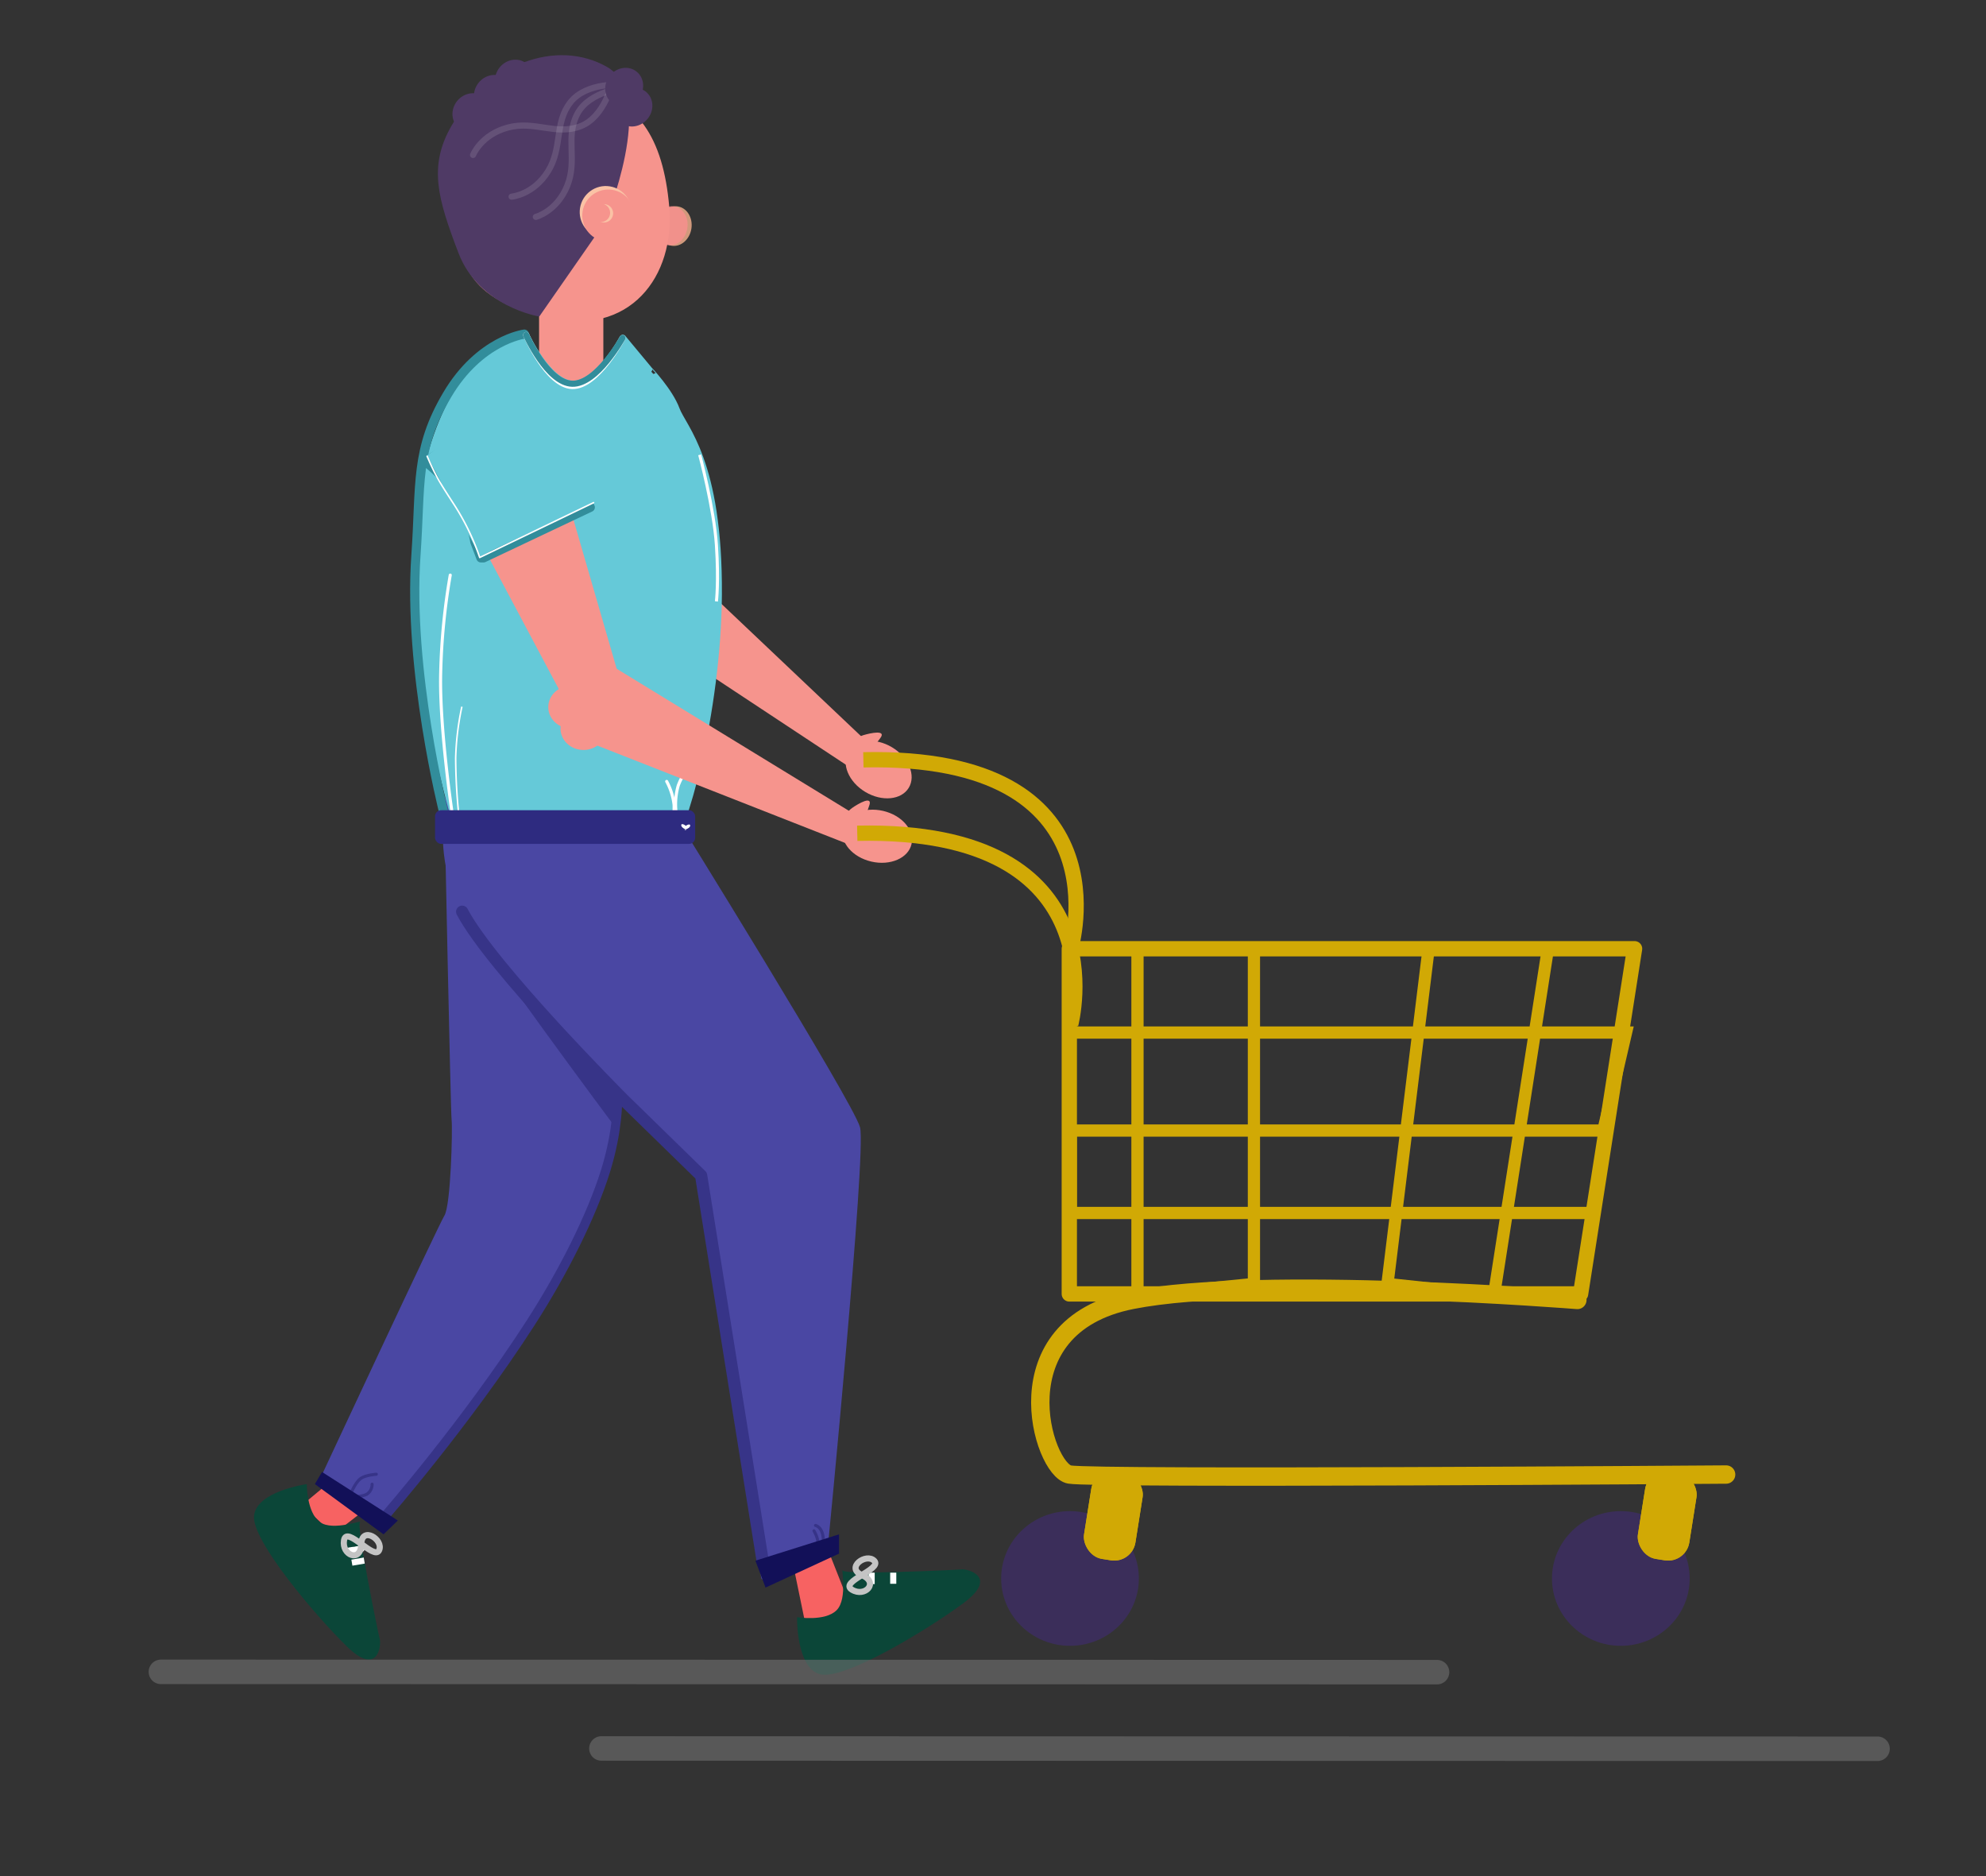 <svg xmlns="http://www.w3.org/2000/svg" xmlns:xlink="http://www.w3.org/1999/xlink" width="649" height="613" viewBox="0 0 649 613">
  <rect x="0" y="0" width="649" height="613" fill="#333333" stroke="none"/>
  <defs>
    <clipPath id="clip-Artboard_1">
      <rect width="649" height="613"/>
    </clipPath>
  </defs>
  <g id="Artboard_1" data-name="Artboard – 1" clip-path="url(#clip-Artboard_1)">
    <g id="adam" transform="translate(-626.834 -1749.29)">
      <g id="pa" transform="translate(203.314 1865)">
        <path id="Path_21" data-name="Path 21" d="M541.327,378.426l-9.246,7.157-10.135-9.6,8.179-6.808Z" transform="translate(0.337)" fill="#f76262"/>
        <path id="Path_22" data-name="Path 22" d="M22.77,9.415,5.738,23.486,0,8.118,14.262,0Z" transform="translate(678.658 410.74) rotate(-72)" fill="#f76262"/>
        <path id="Path_16" data-name="Path 16" d="M625.931,241.782s2.137,20.965-17.842,55.417-60.965,84.086-60.965,84.086l-18.649-14.614s38.212-81.883,40.282-85.243,2.694-28.077,2.344-31.226-2.344-102.55-2.344-102.55" fill="#4a47a3"/>
        <path id="Path_17" data-name="Path 17" d="M571.146,185.708c-.285,3.237,47.708,67.532,47.708,67.532l2.248-12.416S571.431,182.472,571.146,185.708Z" transform="translate(6.227)" fill="#373488"/>
        <path id="Path_15" data-name="Path 15" d="M690.5,390.974s12.639-129.339,10.556-137.241-60.7-102.294-60.7-102.294L571,127.413s-9.9,25.587-2.732,47.066,26.168,39.635,26.168,39.635,32.331,34.524,38.449,40.582c21.929,21.712,14.34,13.961,16.056,16.128.924,5.608,20.825,129.98,20.825,129.98Z" transform="translate(3.028 -1)" fill="#4a47a3" stroke="#4a47a3" stroke-linecap="round" stroke-linejoin="round" stroke-width="1"/>
        <path id="Path_18" data-name="Path 18" d="M544.963,379.591s26.426-30.249,47.62-63.159c10.788-16.751,19.894-35.026,24.411-49.485,4.175-13.365,3.951-23.219,3.951-23.219" transform="translate(4.379)" fill="none" stroke="#373488" stroke-width="3"/>
        <path id="Path_65" data-name="Path 65" d="M895.869,2252.59c0-4.439-2.536-4.915-2.536-4.915" transform="translate(-203.314 -1865)" fill="none" stroke="#373488" stroke-linecap="round" stroke-width="1"/>
        <path id="Path_66" data-name="Path 66" d="M0,5.2C0,.5,1.91,0,1.91,0" transform="translate(692.04 388.974) rotate(151.001)" fill="none" stroke="#373488" stroke-linecap="round" stroke-width="1"/>
        <path id="Path_67" data-name="Path 67" d="M538.51,373.325s3.372.079,5.024-.951a3.852,3.852,0,0,0,1.585-3.171" fill="none" stroke="#373488" stroke-linecap="round" stroke-width="1"/>
        <path id="Path_68" data-name="Path 68" d="M538.51,369.2s3.372-.079,5.024.951S546.8,374.1,546.8,374.1" transform="translate(-23.646 703.413) rotate(-65)" fill="none" stroke="#373488" stroke-linecap="round" stroke-width="1"/>
        <path id="Path_31" data-name="Path 31" d="M666.515,394.8,646.48,269.361l-25.487-24.877s-42.925-42.925-52.6-61.316" transform="translate(6.16 -1)" fill="none" stroke="#373488" stroke-linecap="round" stroke-linejoin="round" stroke-width="4"/>
        <path id="Path_19" data-name="Path 19" d="M528.739,365.2l-2.318,3.964,22.439,16.422,4.675-4.53Z" fill="#121058"/>
        <path id="Path_20" data-name="Path 20" d="M4.6,0,0,8.184,23.948,19.453l4.823-4.047Z" transform="matrix(0.643, -0.766, 0.766, 0.643, 667.416, 397.715)" fill="#121058"/>
        <path id="Path_23" data-name="Path 23" d="M523.769,370.168s-16.57,2.32-17.233,10.439,20.049,32.518,30.323,42.584,11.267-.5,10.77-2.32-7.788-37.282-6.462-38.276-8.741,3.107-13.09,0S523.769,370.168,523.769,370.168Z" transform="translate(0 -1)" fill="#0b4638"/>
        <path id="Path_24" data-name="Path 24" d="M17.248,0S.678,2.32.016,10.439,20.065,42.957,30.338,53.023s11.267-.5,10.77-2.32S33.32,13.421,34.646,12.427s-8.741,3.107-13.09,0S17.248,0,17.248,0Z" transform="translate(681.286 429.693) rotate(-81)" fill="#0b4638"/>
        <path id="Path_25" data-name="Path 25" d="M693.674,396.105v3.726" transform="translate(14.686 2)" fill="none" stroke="#fff" stroke-width="2"/>
        <path id="Path_26" data-name="Path 26" d="M700.733,396.105v3.628" transform="translate(14.686 2)" fill="none" stroke="#fff" stroke-width="2"/>
        <path id="Path_27" data-name="Path 27" d="M541.664,390.321c.2.048-3.882.49-3.882.49S541.464,390.272,541.664,390.321Z" fill="none" stroke="#fff" stroke-width="2"/>
        <path id="Path_28" data-name="Path 28" d="M542.55,394.145l-4.04.687" fill="none" stroke="#fff" stroke-width="2"/>
        <path id="Path_29" data-name="Path 29" d="M7.383.643C10.228,3.17-3.574,8.393.9,10.643s8.713-3.078,2.9-5S4.538-1.884,7.383.643Z" transform="translate(545.858 383.538) rotate(73)" fill="none" stroke="#c4c4c4" stroke-width="2"/>
        <path id="Path_30" data-name="Path 30" d="M7.383.643C10.228,3.17-3.574,8.393.9,10.643s8.713-3.078,2.9-5S4.538-1.884,7.383.643Z" transform="translate(701.946 392.978) rotate(5)" fill="none" stroke="#c4c4c4" stroke-width="2"/>
      </g>
      <g id="Group_3" data-name="Group 3" transform="matrix(0.656, 0.755, -0.755, 0.656, 1779.382, 39.448)">
        <path id="Path_3" data-name="Path 3" d="M711.449,1152.57H294.489" transform="translate(-81.669 1775.724) rotate(-49)" fill="none" stroke="#707070" stroke-linecap="round" stroke-width="8" opacity="0.61"/>
        <path id="Path_4" data-name="Path 4" d="M711.449,1152.57H294.489" transform="translate(31.62 1683.489) rotate(-49)" fill="none" stroke="#707070" stroke-linecap="round" stroke-width="8" opacity="0.61"/>
        <ellipse id="Ellipse_17" data-name="Ellipse 17" cx="7.5" cy="7" rx="7.5" ry="7" transform="translate(812 1957)" fill="#f6948d"/>
        <ellipse id="Ellipse_18" data-name="Ellipse 18" cx="7.5" cy="7" rx="7.5" ry="7" transform="translate(819 1959)" fill="#f6948d"/>
        <ellipse id="Ellipse_19" data-name="Ellipse 19" cx="11.5" cy="8.5" rx="11.5" ry="8.5" transform="translate(899.156 1934.763) rotate(-18)" fill="#f6948d"/>
        <path id="Path_86" data-name="Path 86" d="M2.645.951c2.171,3.183,2.5,2.015,2.5,4.5s-1.119,4.5-2.5,4.5S0,8.36,0,5.875.474-2.232,2.645.951Z" transform="matrix(0.914, 0.407, -0.407, 0.914, 903.321, 1930.37)" fill="#f6948d"/>
        <path id="Path_85" data-name="Path 85" d="M0,0H26.221L13.849,94.66l-9.587.84Z" transform="translate(816.755 1970.768) rotate(-103.008)" fill="#f6948d"/>
      </g>
      <rect id="Rectangle_6" data-name="Rectangle 6" width="21" height="34" transform="translate(803 1846)" fill="#f6948d"/>
      <path id="Path_69" data-name="Path 69" d="M36,9.347C44.62,1.394,50.785.807,50.785.807s7.23,15.678,15.167,15.933S82.4,1.726,82.4,1.726l8.59,10.332S97.77,19.17,99.956,25.13,114,41.89,113.741,85.586c-.227,38.867-11.976,79.928-16.349,81.761-9.226,3.866-66.647,2.508-66.647,2.508S16.79,130.3,14.951,85.586,27.388,17.3,36,9.347Z" transform="translate(748 1857.925)" fill="#65c9d8" stroke="#65c9d8" stroke-linecap="round" stroke-linejoin="round" stroke-width="2"/>
      <path id="Path_71" data-name="Path 71" d="M835.945,2034.45Z" fill="none" stroke="#328d9b" stroke-width="1"/>
      <path id="Path_73" data-name="Path 73" d="M841.167,2016.23a22.144,22.144,0,0,1-.759-8.077,21.221,21.221,0,0,1,2.811-7.5" transform="translate(406.694 -125.713) rotate(11)" fill="none" stroke="#fff" stroke-linecap="round" stroke-linejoin="round" stroke-width="1"/>
      <path id="Path_74" data-name="Path 74" d="M.881,0A22.143,22.143,0,0,0,.122,8.077a21.222,21.222,0,0,0,2.811,7.5" transform="translate(846.81 2020.296) rotate(-177)" fill="none" stroke="#fff" stroke-linecap="round" stroke-linejoin="round" stroke-width="1"/>
      <path id="Path_78" data-name="Path 78" d="M771.8,2014.57s-11.694-46.235-9.043-83.848c1.638-23.245-.38-34.513,10.225-52.448s25.183-19.824,25.183-19.824" fill="none" stroke="#328d9b" stroke-linecap="round" stroke-linejoin="round" stroke-width="3"/>
      <path id="Path_79" data-name="Path 79" d="M775.457,2015.03s-10.047-28.059-13.063-46.153a215.289,215.289,0,0,1-3.016-31.88" transform="translate(398.141 -109.125) rotate(11)" fill="none" stroke="#fff" stroke-linecap="round" stroke-linejoin="round" stroke-width="1"/>
      <path id="Path_82" data-name="Path 82" d="M779.409,2017.92a189.16,189.16,0,0,1-7.265-20.393,90.219,90.219,0,0,1-2.677-16.7" transform="translate(584.102 -136.012) rotate(16)" fill="none" stroke="#fff" stroke-width="0.5"/>
      <g id="Rectangle_4" data-name="Rectangle 4" transform="translate(773 2019)" fill="#4a47a3" stroke="#4a47a3" stroke-width="1">
        <rect width="75" height="19" stroke="none"/>
        <rect x="0.5" y="0.5" width="74" height="18" fill="none"/>
      </g>
      <path id="Path_87" data-name="Path 87" d="M856.484,1897.89s4.681,17.481,5.468,29.494,0,18.392,0,18.392" transform="translate(-1)" fill="none" stroke="#fff" stroke-width="1"/>
      <g id="Group_2" data-name="Group 2" transform="translate(3 5)">
        <path id="Path_84" data-name="Path 84" d="M0,0,33.028-3.013,20.5,69.278,2.522,72.156Z" transform="translate(778.942 1917.711) rotate(-26)" fill="#f6948d"/>
        <ellipse id="Ellipse_17-2" data-name="Ellipse 17" cx="7.5" cy="7" rx="7.5" ry="7" transform="translate(803 1968.319)" fill="#f6948d"/>
        <ellipse id="Ellipse_18-2" data-name="Ellipse 18" cx="7.5" cy="7" rx="7.5" ry="7" transform="translate(807 1975.319)" fill="#f6948d"/>
        <ellipse id="Ellipse_19-2" data-name="Ellipse 19" cx="11.5" cy="8.5" rx="11.5" ry="8.5" transform="translate(901.206 2006.632) rotate(13)" fill="#f6948d"/>
        <path id="Path_86-2" data-name="Path 86" d="M2.5,0C4.671,3.183,5,2.015,5,4.5S3.881,9,2.5,9-.145,7.409-.145,4.924.329-3.183,2.5,0Z" transform="matrix(0.574, 0.82, -0.82, 0.574, 906.417, 2005.552)" fill="#f6948d"/>
        <path id="Path_85-2" data-name="Path 85" d="M0,0H26.221L13.849,94.66l-9.587.84Z" transform="translate(812.157 1985.187) rotate(-66)" fill="#f6948d"/>
      </g>
      <rect id="Rectangle_5" data-name="Rectangle 5" width="85" height="11" rx="2" transform="translate(769 2014)" fill="#2e2b80"/>
      <path id="Path_72" data-name="Path 72" d="M1.922,2.625c1.1,0-1.46-1.837-1.46-.732S2.886,3.484,1.781,3.484s1.6-.351,1.6-1.455S.817,2.625,1.922,2.625Z" transform="translate(849 2017)" fill="#fff"/>
      <path id="Path_80" data-name="Path 80" d="M814.442,1918.39l-36.617,12.13-.868-.107-1.317-5.406a40.81,40.81,0,0,0-3.4-14.387,43.345,43.345,0,0,0-9.507-13.633l38.374-17.121Z" transform="translate(-222.442 110.21) rotate(-7)" fill="#328d9b" stroke="#328d9b" stroke-linecap="round" stroke-linejoin="round" stroke-width="3"/>
      <path id="Path_81" data-name="Path 81" d="M816.712,1923.12l-38.3,12.513-4.4,1.634-13.246-34.873,41.788-22.522Z" transform="translate(-220.594 102.62) rotate(-7)" fill="#65c9d8"/>
      <path id="Path_83" data-name="Path 83" d="M766.417,1898.367c2.9,6.765,4.41,8.967,8.4,15.153a78.425,78.425,0,0,1,8.785,17.9l37.206-17.9" fill="none" stroke="#fff" stroke-linecap="round" stroke-linejoin="round" stroke-width="0.5"/>
      <path id="Path_89" data-name="Path 89" d="M798.774,1858.74s6.957,16.421,15.05,16.665,16.422-15.639,16.422-15.639" fill="none" stroke="#fff" stroke-linecap="round" stroke-width="2"/>
      <path id="Path_88" data-name="Path 88" d="M798.774,1858.74s6.957,15.69,15.05,15.923,16.422-14.943,16.422-14.943" fill="none" stroke="#328d9b" stroke-linecap="round" stroke-width="2"/>
      <g id="Group_4" data-name="Group 4" transform="translate(278.683 1204.077) rotate(9)">
        <ellipse id="Ellipse_20" data-name="Ellipse 20" cx="5.5" cy="6.5" rx="5.5" ry="6.5" transform="translate(653 516)" fill="#f9b38f" opacity="0.8"/>
        <path id="Path_90" data-name="Path 90" d="M5.334,0c2.946,0,5.334,2.87,5.334,6.411S8.28,12.822,5.334,12.822,0,9.952,0,6.411,2.388,0,5.334,0Z" transform="translate(652 516.177)" fill="#f98f8f" opacity="0.8"/>
        <path id="Path_94" data-name="Path 94" d="M33.2,0C51.533,0,61.931,11.608,67.382,33.532S61.644,77.888,33.2,75.594,0,60.539,0,39,14.863,0,33.2,0Z" transform="translate(588.345 483)" fill="#f6948d"/>
        <path id="Path_95" data-name="Path 95" d="M34.5,0C53.554,0,59.149,44.2,59.149,44.2L55.964,81.671s-18.59,7.139-33.258-4.8S0,57.312,0,42C0,18.8,15.446,0,34.5,0Z" transform="matrix(0.934, 0.358, -0.358, 0.934, 596.362, 462.29)" fill="#4f3a65"/>
        <ellipse id="Ellipse_25" data-name="Ellipse 25" cx="6" cy="6.5" rx="6" ry="6.5" transform="translate(637.121 477.621) rotate(30)" fill="#4f3a65"/>
        <ellipse id="Ellipse_27" data-name="Ellipse 27" cx="6" cy="6.5" rx="6" ry="6.5" transform="translate(597.121 474.621) rotate(30)" fill="#4f3a65"/>
        <ellipse id="Ellipse_29" data-name="Ellipse 29" cx="6" cy="6.5" rx="6" ry="6.5" transform="translate(585.121 487.621) rotate(30)" fill="#4f3a65"/>
        <ellipse id="Ellipse_28" data-name="Ellipse 28" cx="6" cy="6.5" rx="6" ry="6.5" transform="translate(591.121 480.621) rotate(30)" fill="#4f3a65"/>
        <path id="Path_91" data-name="Path 91" d="M630.211,477.892S619.3,482.26,617.641,490.7s4.5,14.388,3.713,23.439-6.846,12.764-6.846,12.764" transform="translate(77.988 -80.658) rotate(8)" fill="none" stroke="#fff" stroke-linecap="round" stroke-width="2" opacity="0.12"/>
        <path id="Path_92" data-name="Path 92" d="M630.211,477.892S619.3,482.26,617.641,490.7s4.5,14.388,3.713,23.439-6.846,12.764-6.846,12.764" transform="translate(182.721 -169.662) rotate(18)" fill="none" stroke="#fff" stroke-linecap="round" stroke-width="2" opacity="0.12"/>
        <path id="Path_93" data-name="Path 93" d="M15.7,49.011S4.794,44.643,3.133,36.2s4.5-14.388,3.713-23.439S0,0,0,0" transform="matrix(-0.326, -0.946, 0.946, -0.326, 589.756, 509.868)" fill="none" stroke="#fff" stroke-linecap="round" stroke-width="2" opacity="0.12"/>
        <ellipse id="Ellipse_26" data-name="Ellipse 26" cx="6" cy="6.5" rx="6" ry="6.5" transform="translate(633.121 471.621) rotate(30)" fill="#4f3a65"/>
        <circle id="Ellipse_24" data-name="Ellipse 24" cx="8.5" cy="8.5" r="8.5" transform="translate(627 513)" fill="#fac2a5"/>
        <circle id="Ellipse_21" data-name="Ellipse 21" cx="8.5" cy="8.5" r="8.5" transform="translate(628 514)" fill="#f6948d"/>
        <circle id="Ellipse_22" data-name="Ellipse 22" cx="3" cy="3" r="3" transform="translate(632 519)" fill="#fac2a5"/>
        <circle id="Ellipse_23" data-name="Ellipse 23" cx="3" cy="3" r="3" transform="translate(631 519)" fill="#f6948d"/>
      </g>
      <g id="sabad" transform="translate(154 1242)">
        <ellipse id="Ellipse_1" data-name="Ellipse 1" cx="22.5" cy="22" rx="22.5" ry="22" transform="translate(980 1001)" fill="#3b2e5a"/>
        <ellipse id="Ellipse_2" data-name="Ellipse 2" cx="22.5" cy="22" rx="22.5" ry="22" transform="translate(800 1001)" fill="#3b2e5a"/>
        <g id="Rectangle_1" data-name="Rectangle 1" transform="translate(1011.529 986.861) rotate(9)" fill="#d1a905" stroke="#d1a905" stroke-width="1">
          <rect width="17" height="29" rx="7" stroke="none"/>
          <rect x="0.5" y="0.5" width="16" height="28" rx="6.5" fill="none"/>
        </g>
        <g id="Rectangle_2" data-name="Rectangle 2" transform="translate(830.529 986.861) rotate(9)" fill="#d1a905" stroke="#d1a905" stroke-width="1">
          <rect width="17" height="29" rx="7" stroke="none"/>
          <rect x="0.5" y="0.5" width="16" height="28" rx="6.5" fill="none"/>
        </g>
        <path id="Path_1" data-name="Path 1" d="M1038.91,940.042s-205.736,1.5-214.548,0S801.017,891.632,844.746,883c41.862-8.267,145.551,0,145.551,0" transform="translate(-2 49)" fill="none" stroke="#d1a905" stroke-linecap="round" stroke-linejoin="round" stroke-width="6"/>
        <path id="Path_2" data-name="Path 2" d="M1008.99,766.255H824.27v112.78H991.352Z" transform="translate(-2 51)" fill="none" stroke="#d1a905" stroke-linecap="round" stroke-linejoin="round" stroke-width="5"/>
        <path id="Path_3-2" data-name="Path 3" d="M994.6,852.581H824.734V825.662H998.777l7.426-32.024H824.734V766.255h21.813V879.5l38.057-3.713V766.255H941.69L928.232,875.787,963.04,879.5l17.636-113.244" transform="translate(-2 51)" fill="none" stroke="#d1a905" stroke-width="4"/>
        <path id="Path_4-2" data-name="Path 4" d="M824.734,766.255s19.029-63.583-67.76-61.727" transform="translate(-2 51)" fill="none" stroke="#d1a905" stroke-width="5"/>
        <path id="Path_96" data-name="Path 96" d="M826.734,766.961s17.03-64.289-69.76-62.433" transform="translate(-4 75)" fill="none" stroke="#d1a905" stroke-width="5"/>
      </g>
    </g>
  </g>
</svg>
